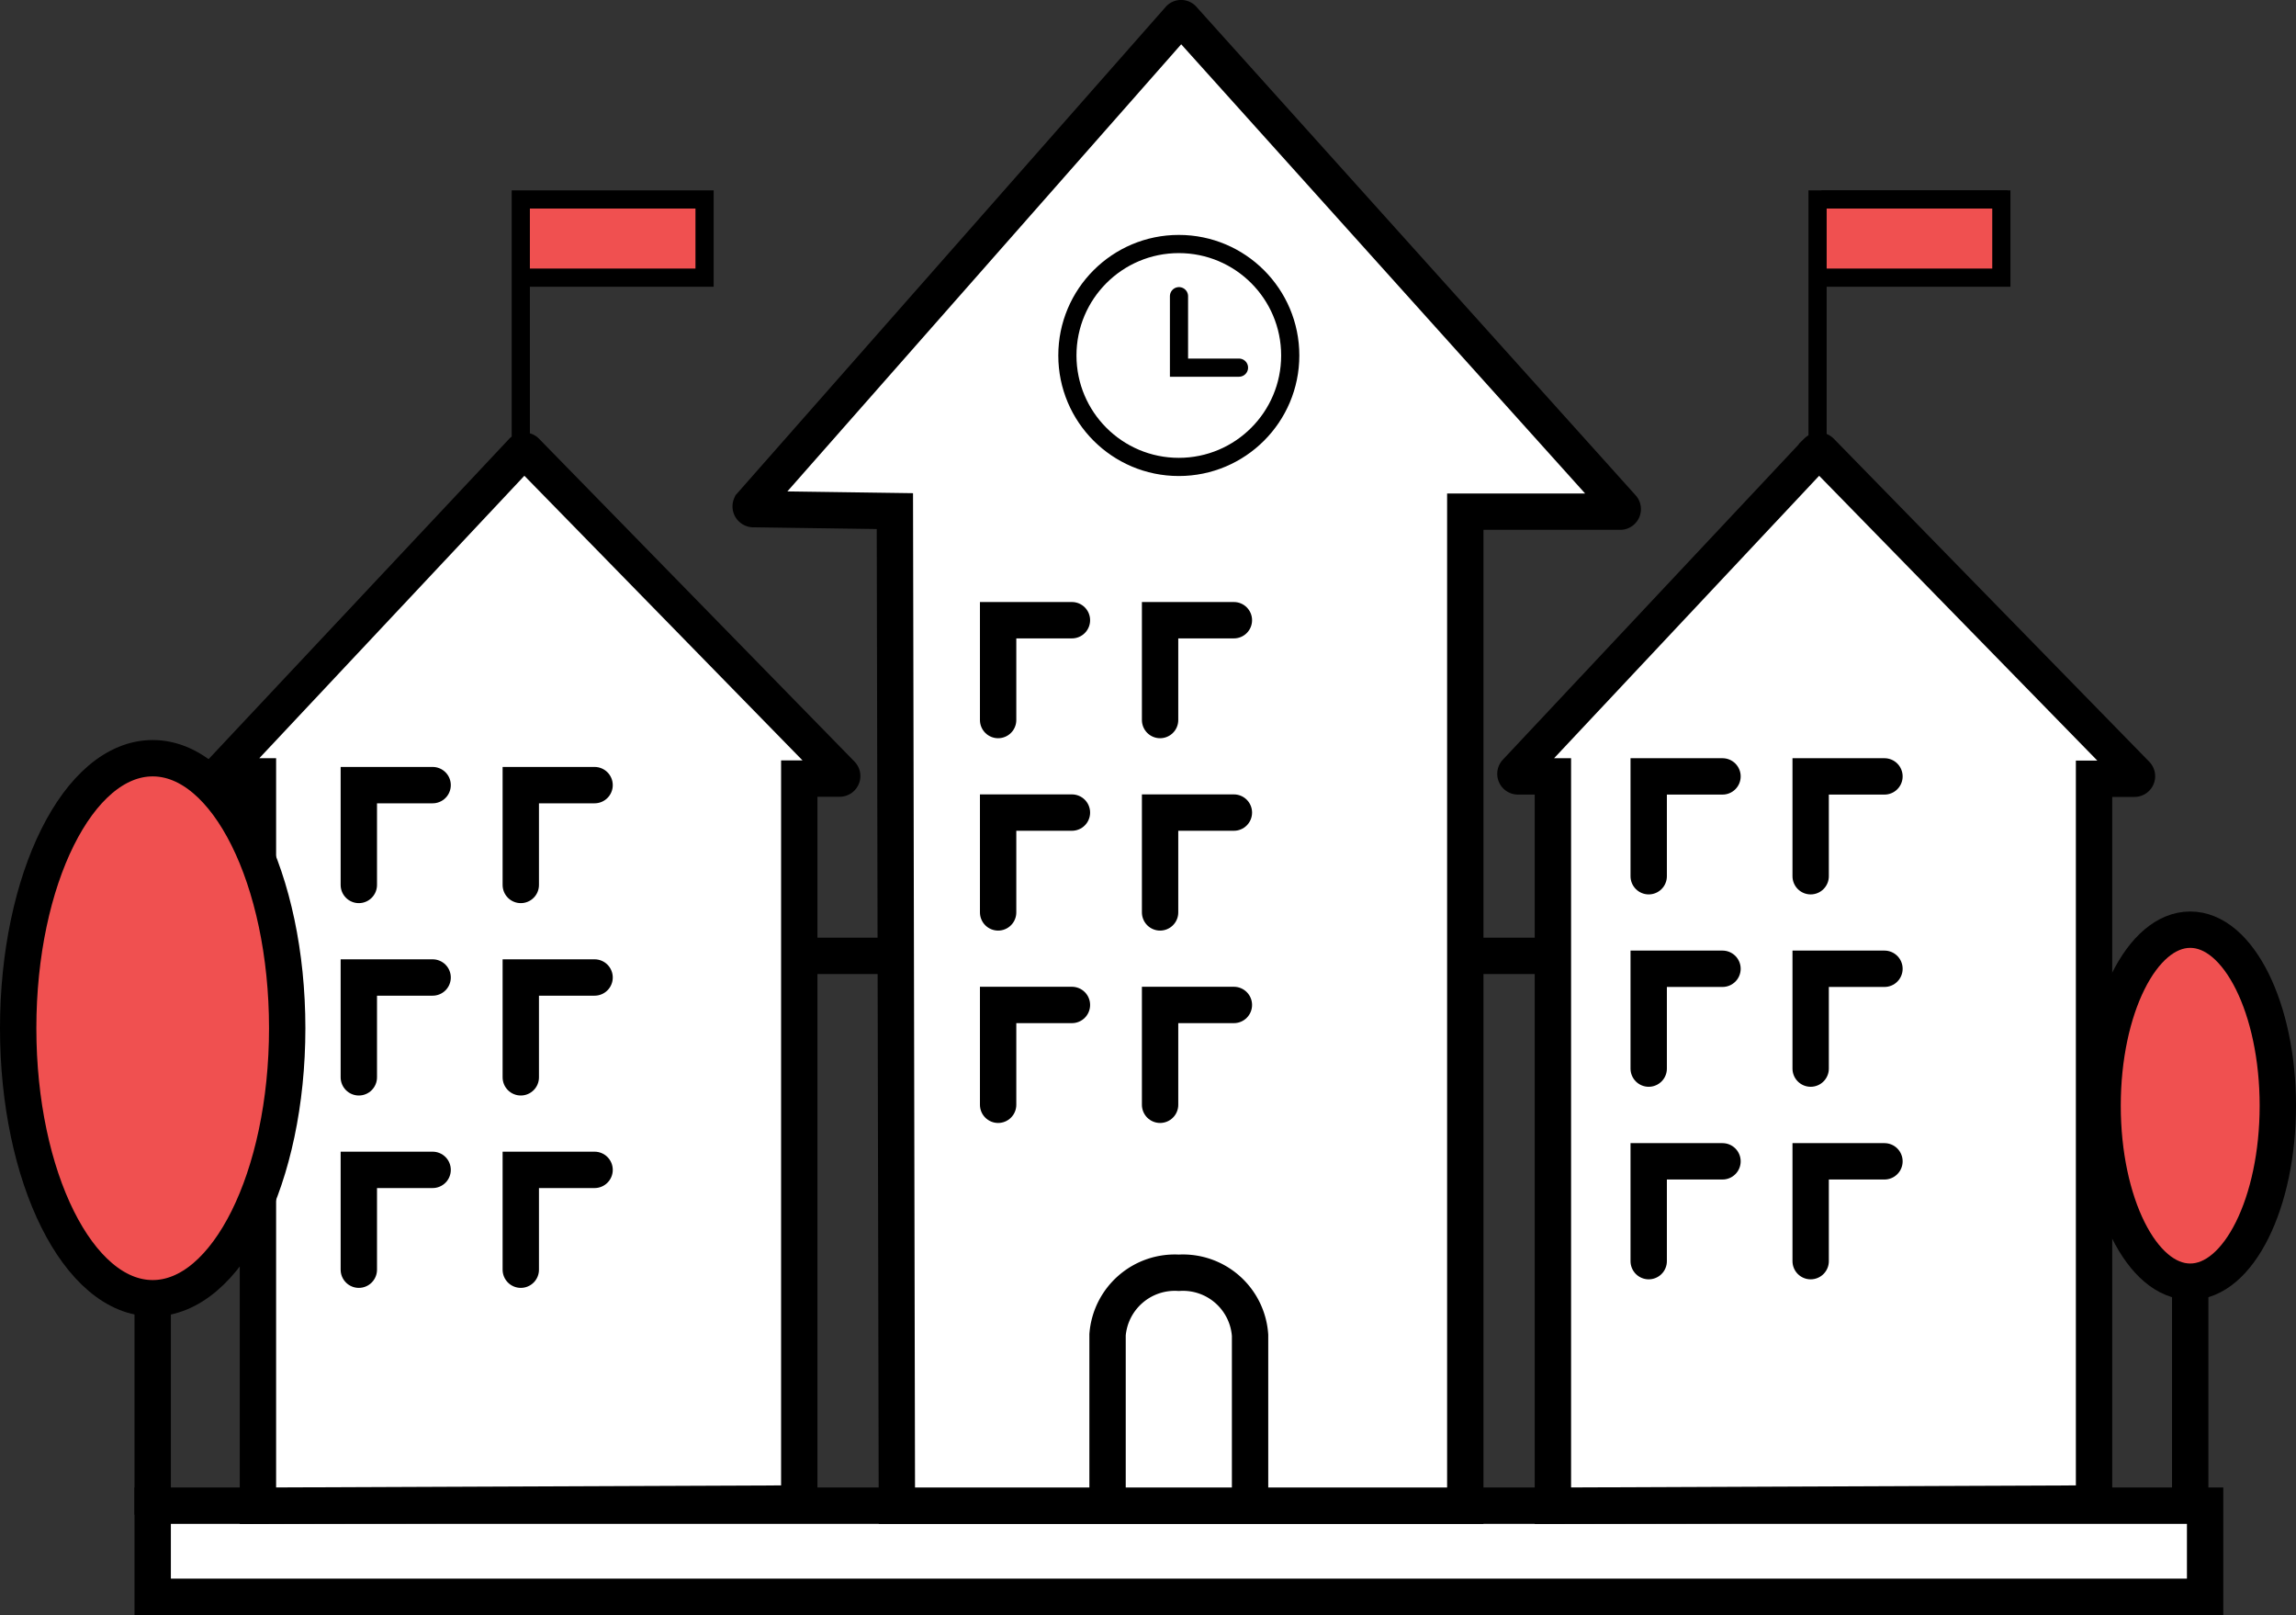 <svg id="Layer_1" data-name="Layer 1" xmlns="http://www.w3.org/2000/svg" viewBox="0 0 126.31 88.82"><rect x="0" y="0" width="126.31" height="88.82" fill="#333333" stroke="none"/><title>COLLEGE SVG</title><rect x="8.4" y="82.81" width="112.91" height="5.01" style="fill:#fff;stroke:#000;stroke-miterlimit:10;stroke-width:2px"/><rect x="100.71" y="10.97" width="9.23" height="4.22" style="fill:#fff;stroke:#000;stroke-miterlimit:10"/><polyline points="99.99 24.38 99.99 10.97 110.1 10.97 110.1 15.27 100.18 15.27" style="fill:#f05050;stroke:#000;stroke-miterlimit:10"/><path d="M97,88.81V48.7H95.08a.14.14,0,0,1-.1-.24l16.55-17.63a.15.15,0,0,1,.21,0l17.35,17.76a.14.14,0,0,1-.1.24h-2.22V88.69Z" transform="translate(-11.57 -6)" style="fill:#fff;stroke:#000;stroke-miterlimit:10;stroke-width:2px"/><path d="M25.76,88.81V48.7h-1.9a.14.14,0,0,1-.11-.24L40.3,30.83a.15.15,0,0,1,.21,0L57.86,48.58a.14.14,0,0,1-.1.24H55.54V88.69Z" transform="translate(-11.57 -6)" style="fill:#fff;stroke:#000;stroke-miterlimit:10;stroke-width:2px"/><path d="M60.91,88.81H92.18V34.14h8.51a.14.14,0,0,0,.11-.24L76.65,7.05a.13.13,0,0,0-.21,0L52.88,33.79A.15.15,0,0,0,53,34l7.8.11Z" transform="translate(-11.57 -6)" style="fill:#fff;stroke:#000;stroke-miterlimit:10;stroke-width:2px"/><circle cx="64.85" cy="19.55" r="6.13" style="fill:#fff;stroke:#000;stroke-miterlimit:10"/><line x1="43.97" y1="52.57" x2="49.28" y2="52.57" style="fill:#fff;stroke:#000;stroke-miterlimit:10;stroke-width:2px"/><line x1="80.42" y1="52.57" x2="85.72" y2="52.57" style="fill:#fff;stroke:#000;stroke-miterlimit:10;stroke-width:2px"/><polyline points="23.8 43.18 19.74 43.18 19.74 48.67" style="fill:#fff;stroke:#000;stroke-linecap:round;stroke-miterlimit:10;stroke-width:2px"/><polyline points="32.71 43.18 28.65 43.18 28.65 48.67" style="fill:#fff;stroke:#000;stroke-linecap:round;stroke-miterlimit:10;stroke-width:2px"/><polyline points="23.8 53.76 19.74 53.76 19.74 59.25" style="fill:#fff;stroke:#000;stroke-linecap:round;stroke-miterlimit:10;stroke-width:2px"/><polyline points="32.71 53.76 28.65 53.76 28.65 59.25" style="fill:#fff;stroke:#000;stroke-linecap:round;stroke-miterlimit:10;stroke-width:2px"/><polyline points="23.8 64.34 19.74 64.34 19.74 69.83" style="fill:#fff;stroke:#000;stroke-linecap:round;stroke-miterlimit:10;stroke-width:2px"/><polyline points="32.71 64.34 28.65 64.34 28.65 69.83" style="fill:#fff;stroke:#000;stroke-linecap:round;stroke-miterlimit:10;stroke-width:2px"/><polyline points="58.97 34.11 54.91 34.11 54.91 39.6" style="fill:#fff;stroke:#000;stroke-linecap:round;stroke-miterlimit:10;stroke-width:2px"/><polyline points="67.88 34.11 63.82 34.11 63.82 39.6" style="fill:#fff;stroke:#000;stroke-linecap:round;stroke-miterlimit:10;stroke-width:2px"/><polyline points="58.97 44.69 54.91 44.69 54.91 50.18" style="fill:#fff;stroke:#000;stroke-linecap:round;stroke-miterlimit:10;stroke-width:2px"/><polyline points="67.88 44.69 63.82 44.69 63.82 50.18" style="fill:#fff;stroke:#000;stroke-linecap:round;stroke-miterlimit:10;stroke-width:2px"/><polyline points="58.97 55.27 54.91 55.27 54.91 60.76" style="fill:#fff;stroke:#000;stroke-linecap:round;stroke-miterlimit:10;stroke-width:2px"/><polyline points="67.88 55.27 63.82 55.27 63.82 60.76" style="fill:#fff;stroke:#000;stroke-linecap:round;stroke-miterlimit:10;stroke-width:2px"/><polyline points="94.76 42.7 90.7 42.7 90.7 48.19" style="fill:#fff;stroke:#000;stroke-linecap:round;stroke-miterlimit:10;stroke-width:2px"/><polyline points="103.67 42.7 99.61 42.7 99.61 48.19" style="fill:#fff;stroke:#000;stroke-linecap:round;stroke-miterlimit:10;stroke-width:2px"/><polyline points="94.76 53.28 90.7 53.28 90.7 58.77" style="fill:#fff;stroke:#000;stroke-linecap:round;stroke-miterlimit:10;stroke-width:2px"/><polyline points="103.67 53.28 99.61 53.28 99.61 58.77" style="fill:#fff;stroke:#000;stroke-linecap:round;stroke-miterlimit:10;stroke-width:2px"/><polyline points="94.76 63.87 90.7 63.87 90.7 69.36" style="fill:#fff;stroke:#000;stroke-linecap:round;stroke-miterlimit:10;stroke-width:2px"/><polyline points="103.67 63.87 99.61 63.87 99.61 69.36" style="fill:#fff;stroke:#000;stroke-linecap:round;stroke-miterlimit:10;stroke-width:2px"/><polyline points="64.86 16.29 64.86 20.22 68.16 20.22" style="fill:#fff;stroke:#000;stroke-linecap:round;stroke-miterlimit:10"/><path d="M72.5,89V79.41A3.71,3.71,0,0,1,76.42,76h0a3.7,3.7,0,0,1,3.92,3.44V89" transform="translate(-11.57 -6)" style="fill:none;stroke:#000;stroke-miterlimit:10;stroke-width:2px"/><polyline points="28.65 24.38 28.65 10.97 38.76 10.97 38.76 15.27 28.84 15.27" style="fill:#f05050;stroke:#000;stroke-miterlimit:10"/><ellipse cx="8.4" cy="56.55" rx="7.4" ry="14.85" style="fill:#f05050;stroke:#000;stroke-miterlimit:10;stroke-width:2px"/><line x1="8.4" y1="71.85" x2="8.4" y2="83.31" style="fill:#fff;stroke:#000;stroke-miterlimit:10;stroke-width:2px"/><ellipse cx="120.49" cy="60.81" rx="4.82" ry="9.68" style="fill:#f05050;stroke:#000;stroke-miterlimit:10;stroke-width:2px"/><line x1="120.49" y1="70.85" x2="120.49" y2="82.31" style="fill:#fff;stroke:#000;stroke-miterlimit:10;stroke-width:2px"/></svg>